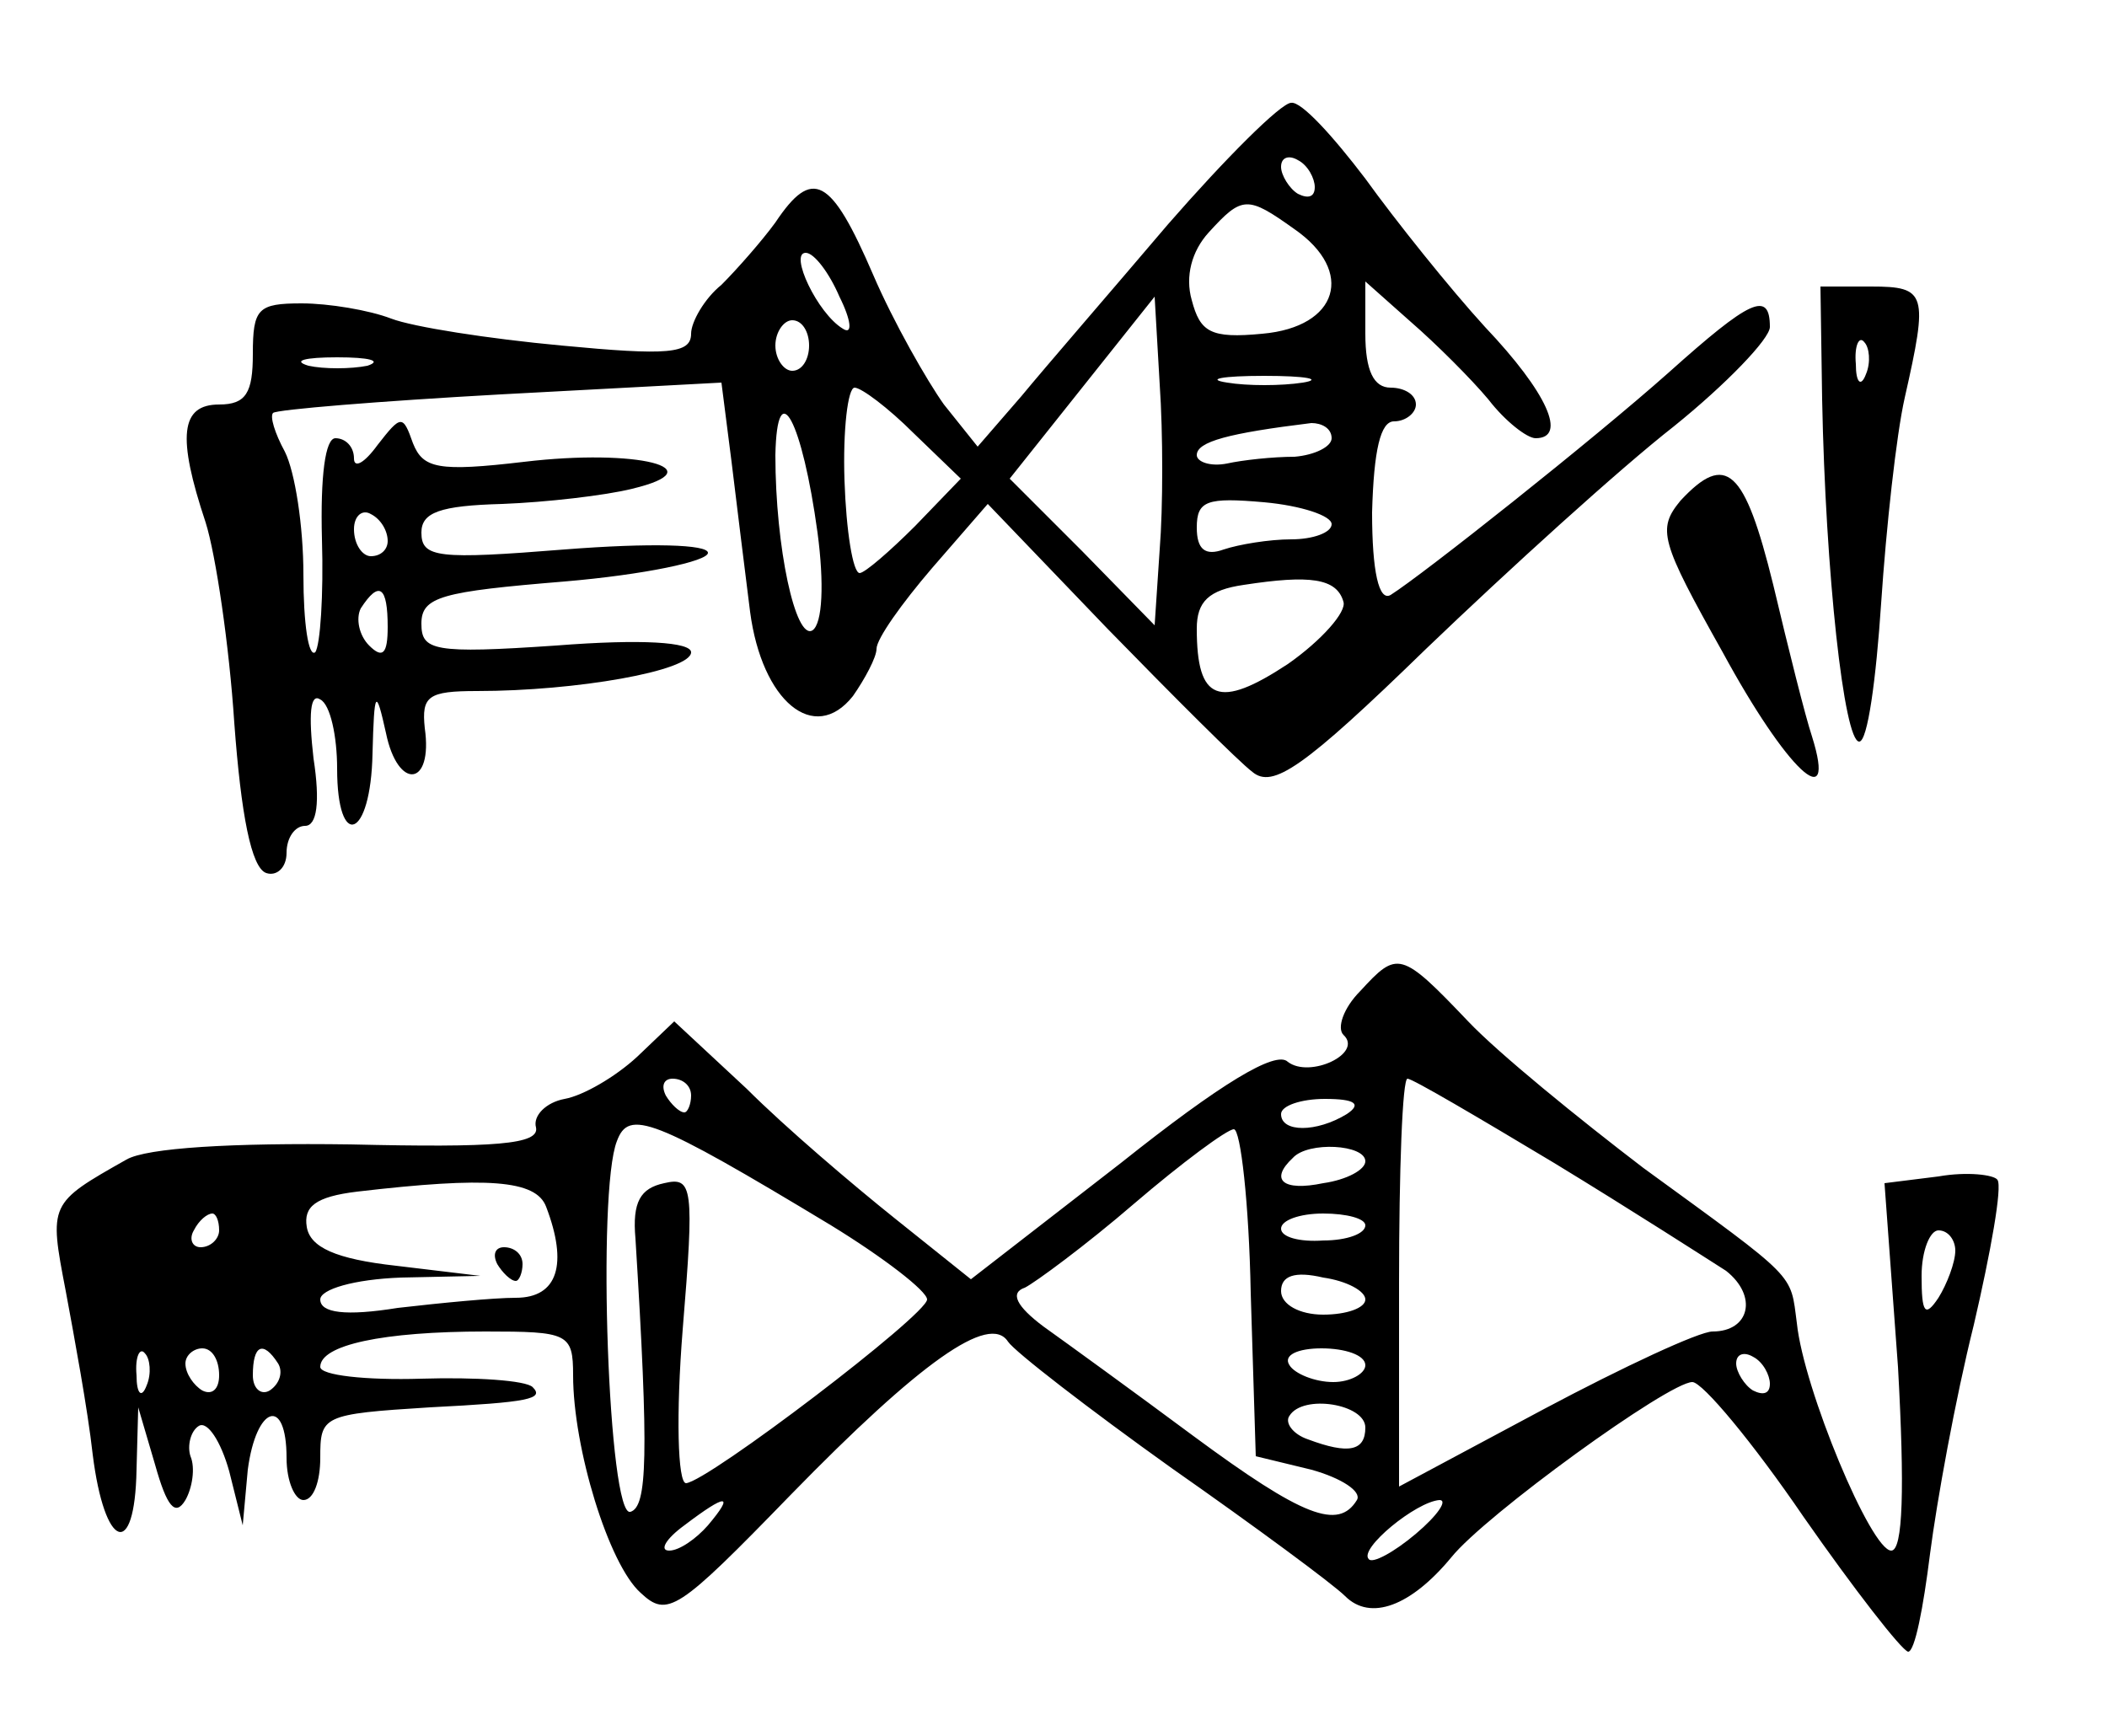 <?xml version="1.0" standalone="no"?>
<!DOCTYPE svg PUBLIC "-//W3C//DTD SVG 20010904//EN"
 "http://www.w3.org/TR/2001/REC-SVG-20010904/DTD/svg10.dtd">
<svg version="1.0" xmlns="http://www.w3.org/2000/svg"
 width="125pt" height="103pt" viewBox="0 0 125 103"
 preserveAspectRatio="xMidYMid meet">
<g transform="translate(0,103) scale(0.1,-0.1)"
fill="#000000" stroke="none">
<path d="M693 897 c-34 -40 -73 -85 -87 -102 l-26 -30 -20 25 c-10 14 -30 49
-42 77 -25 58 -36 64 -58 31 -8 -11 -23 -28 -32 -37 -10 -8 -18 -22 -18 -29 0
-12 -14 -13 -77 -7 -43 4 -88 11 -101 16 -13 5 -37 9 -53 9 -26 0 -29 -3 -29
-30 0 -23 -4 -30 -20 -30 -23 0 -25 -19 -8 -70 6 -19 14 -73 17 -119 4 -54 10
-86 19 -89 6 -2 12 3 12 12 0 9 5 16 11 16 7 0 9 14 5 40 -3 26 -2 39 4 35 6
-3 10 -22 10 -41 0 -49 20 -42 21 9 1 38 2 39 8 12 7 -34 28 -32 23 3 -2 19 2
22 31 22 59 0 127 12 127 23 0 6 -29 8 -80 4 -73 -5 -80 -3 -80 13 0 16 12 19
85 25 47 4 85 12 85 17 0 5 -34 6 -85 2 -75 -6 -85 -5 -85 10 0 12 11 16 48
17 26 1 61 5 77 9 50 12 3 24 -64 16 -51 -6 -60 -4 -66 11 -6 17 -7 17 -21 -1
-8 -11 -14 -14 -14 -8 0 7 -5 12 -11 12 -6 0 -9 -22 -8 -60 1 -33 -1 -63 -4
-67 -4 -3 -7 17 -7 46 0 29 -5 61 -11 73 -6 11 -9 21 -7 23 2 2 63 7 135 11
l131 7 6 -47 c3 -25 8 -65 11 -89 7 -53 38 -79 61 -50 7 10 14 23 14 28 0 6
15 27 33 48 l33 38 71 -74 c39 -40 78 -79 86 -85 12 -10 30 2 103 73 49 47
115 107 147 132 31 25 57 52 57 59 0 22 -12 16 -60 -27 -45 -40 -146 -120
-165 -132 -7 -4 -11 14 -11 49 1 37 5 54 13 54 7 0 13 5 13 10 0 6 -7 10 -15
10 -10 0 -15 10 -15 32 l0 31 27 -24 c15 -13 36 -34 46 -46 10 -13 23 -23 28
-23 19 0 7 27 -30 66 -21 23 -53 63 -71 88 -19 25 -38 46 -44 45 -6 0 -39 -33
-73 -72z m87 22 c0 -6 -4 -7 -10 -4 -5 3 -10 11 -10 16 0 6 5 7 10 4 6 -3 10
-11 10 -16z m-12 -25 c36 -25 26 -58 -19 -62 -31 -3 -37 1 -42 20 -4 14 0 29
10 40 20 22 23 22 51 2z m-270 -40 c7 -14 8 -23 2 -19 -15 9 -32 45 -22 45 5
0 14 -12 20 -26z m190 -150 l-3 -45 -43 44 -43 43 43 54 43 54 3 -52 c2 -29 2
-73 0 -98z m-208 121 c0 -8 -4 -15 -10 -15 -5 0 -10 7 -10 15 0 8 5 15 10 15
6 0 10 -7 10 -15z m-262 -12 c-10 -2 -26 -2 -35 0 -10 3 -2 5 17 5 19 0 27 -2
18 -5z m555 -10 c-13 -2 -33 -2 -45 0 -13 2 -3 4 22 4 25 0 35 -2 23 -4z
m-231 -30 l28 -27 -27 -28 c-15 -15 -30 -28 -33 -28 -4 0 -8 25 -9 55 -1 30 2
55 6 55 4 0 20 -12 35 -27z m-57 -59 c4 -30 3 -54 -3 -58 -10 -6 -22 49 -22
104 1 49 16 20 25 -46z m305 56 c0 -5 -10 -10 -22 -11 -13 0 -31 -2 -40 -4
-10 -2 -18 1 -18 5 0 8 19 13 68 19 6 0 12 -3 12 -9z m0 -51 c0 -5 -11 -9 -24
-9 -13 0 -31 -3 -40 -6 -11 -4 -16 0 -16 13 0 16 6 18 40 15 22 -2 40 -8 40
-13z m-560 -10 c0 -5 -4 -9 -10 -9 -5 0 -10 7 -10 16 0 8 5 12 10 9 6 -3 10
-10 10 -16z m567 -36 c2 -6 -13 -23 -33 -37 -41 -27 -54 -22 -54 21 0 16 7 23
28 26 39 6 55 4 59 -10z m-567 -15 c0 -16 -3 -19 -11 -11 -6 6 -8 16 -5 22 11
17 16 13 16 -11z"/>
<path d="M1081 793 c2 -103 13 -203 22 -203 5 0 10 37 13 82 3 45 9 100 14
122 14 62 13 66 -20 66 l-30 0 1 -67z m26 15 c-3 -8 -6 -5 -6 6 -1 11 2 17 5
13 3 -3 4 -12 1 -19z"/>
<path d="M997 733 c-14 -17 -12 -24 25 -90 38 -70 68 -98 53 -50 -4 12 -14 52
-23 90 -17 69 -28 79 -55 50z"/>
<path d="M807 442 c-10 -10 -14 -22 -10 -26 12 -11 -20 -26 -33 -16 -7 7 -40
-13 -99 -60 l-89 -69 -45 36 c-25 20 -65 54 -88 77 l-43 40 -22 -21 c-13 -12
-32 -23 -43 -25 -11 -2 -19 -10 -17 -17 2 -10 -24 -12 -110 -10 -70 1 -121 -2
-133 -9 -46 -26 -46 -26 -36 -78 5 -27 13 -70 16 -97 7 -56 25 -63 26 -9 l1
37 10 -34 c7 -25 12 -31 18 -21 4 7 6 19 3 26 -2 6 0 15 5 18 5 3 13 -9 18
-27 l8 -32 3 33 c5 38 23 44 23 7 0 -14 5 -25 10 -25 6 0 10 11 10 25 0 25 1
26 65 30 59 3 68 5 61 12 -4 4 -34 6 -66 5 -33 -1 -60 2 -60 7 0 13 37 21 98
21 49 0 52 -1 52 -26 0 -43 21 -112 40 -129 16 -15 22 -11 89 58 77 79 118
108 129 91 4 -6 48 -40 97 -75 50 -35 96 -69 103 -76 15 -15 39 -6 63 23 20
25 129 104 143 104 6 0 36 -36 66 -80 30 -43 58 -79 62 -80 4 0 9 26 13 58 4
31 15 92 26 136 10 43 17 82 14 86 -2 3 -18 5 -35 2 l-32 -4 8 -109 c4 -72 3
-109 -4 -109 -12 0 -52 96 -56 135 -4 30 1 25 -91 92 -38 29 -86 68 -104 87
-40 42 -42 42 -64 18z m-397 -62 c0 -5 -2 -10 -4 -10 -3 0 -8 5 -11 10 -3 6
-1 10 4 10 6 0 11 -4 11 -10z m512 -40 c46 -28 91 -57 102 -64 19 -15 14 -36
-8 -36 -8 0 -53 -21 -100 -46 l-86 -46 0 121 c0 67 2 121 5 121 3 0 42 -23 87
-50z m-123 29 c-18 -11 -39 -11 -39 0 0 5 12 9 26 9 18 0 22 -3 13 -9z m-306
-66 c31 -19 57 -39 57 -44 0 -9 -130 -108 -143 -109 -5 0 -6 41 -2 91 7 85 6
91 -11 87 -14 -3 -19 -11 -17 -33 8 -129 7 -159 -3 -162 -13 -4 -20 190 -8
220 7 19 21 14 127 -50z m249 -40 l3 -97 33 -8 c18 -5 30 -13 27 -18 -11 -18
-32 -10 -97 38 -35 26 -75 55 -89 65 -16 12 -20 20 -11 23 6 3 36 25 65 50 28
24 55 44 59 44 4 0 9 -44 10 -97z m68 78 c0 -5 -11 -11 -25 -13 -24 -5 -32 2
-18 15 9 10 43 8 43 -2z m-486 -27 c13 -34 7 -54 -18 -54 -13 0 -44 -3 -70 -6
-31 -5 -46 -3 -46 5 0 6 20 12 48 13 l47 1 -50 6 c-36 4 -51 11 -53 23 -2 12
5 18 30 21 77 9 106 7 112 -9z m-194 -14 c0 -5 -5 -10 -11 -10 -5 0 -7 5 -4
10 3 6 8 10 11 10 2 0 4 -4 4 -10z m680 3 c0 -5 -11 -9 -25 -9 -14 -1 -25 2
-25 7 0 5 11 9 25 9 14 0 25 -3 25 -7z m350 -15 c0 -7 -5 -20 -10 -28 -8 -12
-10 -9 -10 13 0 15 5 27 10 27 6 0 10 -6 10 -12z m-350 -29 c0 -5 -11 -9 -25
-9 -14 0 -25 6 -25 14 0 9 8 12 25 8 14 -2 25 -8 25 -13z m-723 -51 c-3 -8 -6
-5 -6 6 -1 11 2 17 5 13 3 -3 4 -12 1 -19z m43 6 c0 -8 -4 -12 -10 -9 -5 3
-10 10 -10 16 0 5 5 9 10 9 6 0 10 -7 10 -16z m35 7 c3 -5 1 -12 -5 -16 -5 -3
-10 1 -10 9 0 18 6 21 15 7z m645 -1 c0 -5 -9 -10 -19 -10 -11 0 -23 5 -26 10
-4 6 5 10 19 10 14 0 26 -4 26 -10z m240 -11 c0 -6 -4 -7 -10 -4 -5 3 -10 11
-10 16 0 6 5 7 10 4 6 -3 10 -11 10 -16z m-240 -26 c0 -14 -10 -16 -34 -7 -9
3 -14 10 -11 14 8 13 45 7 45 -7z m-390 -58 c-7 -8 -17 -15 -23 -15 -6 0 -2 7
9 15 25 19 30 19 14 0z m420 -5 c-13 -11 -26 -18 -28 -15 -6 6 28 34 42 35 5
0 -1 -9 -14 -20z"/>
<path d="M295 280 c3 -5 8 -10 11 -10 2 0 4 5 4 10 0 6 -5 10 -11 10 -5 0 -7
-4 -4 -10z"/>
</g>
</svg>
